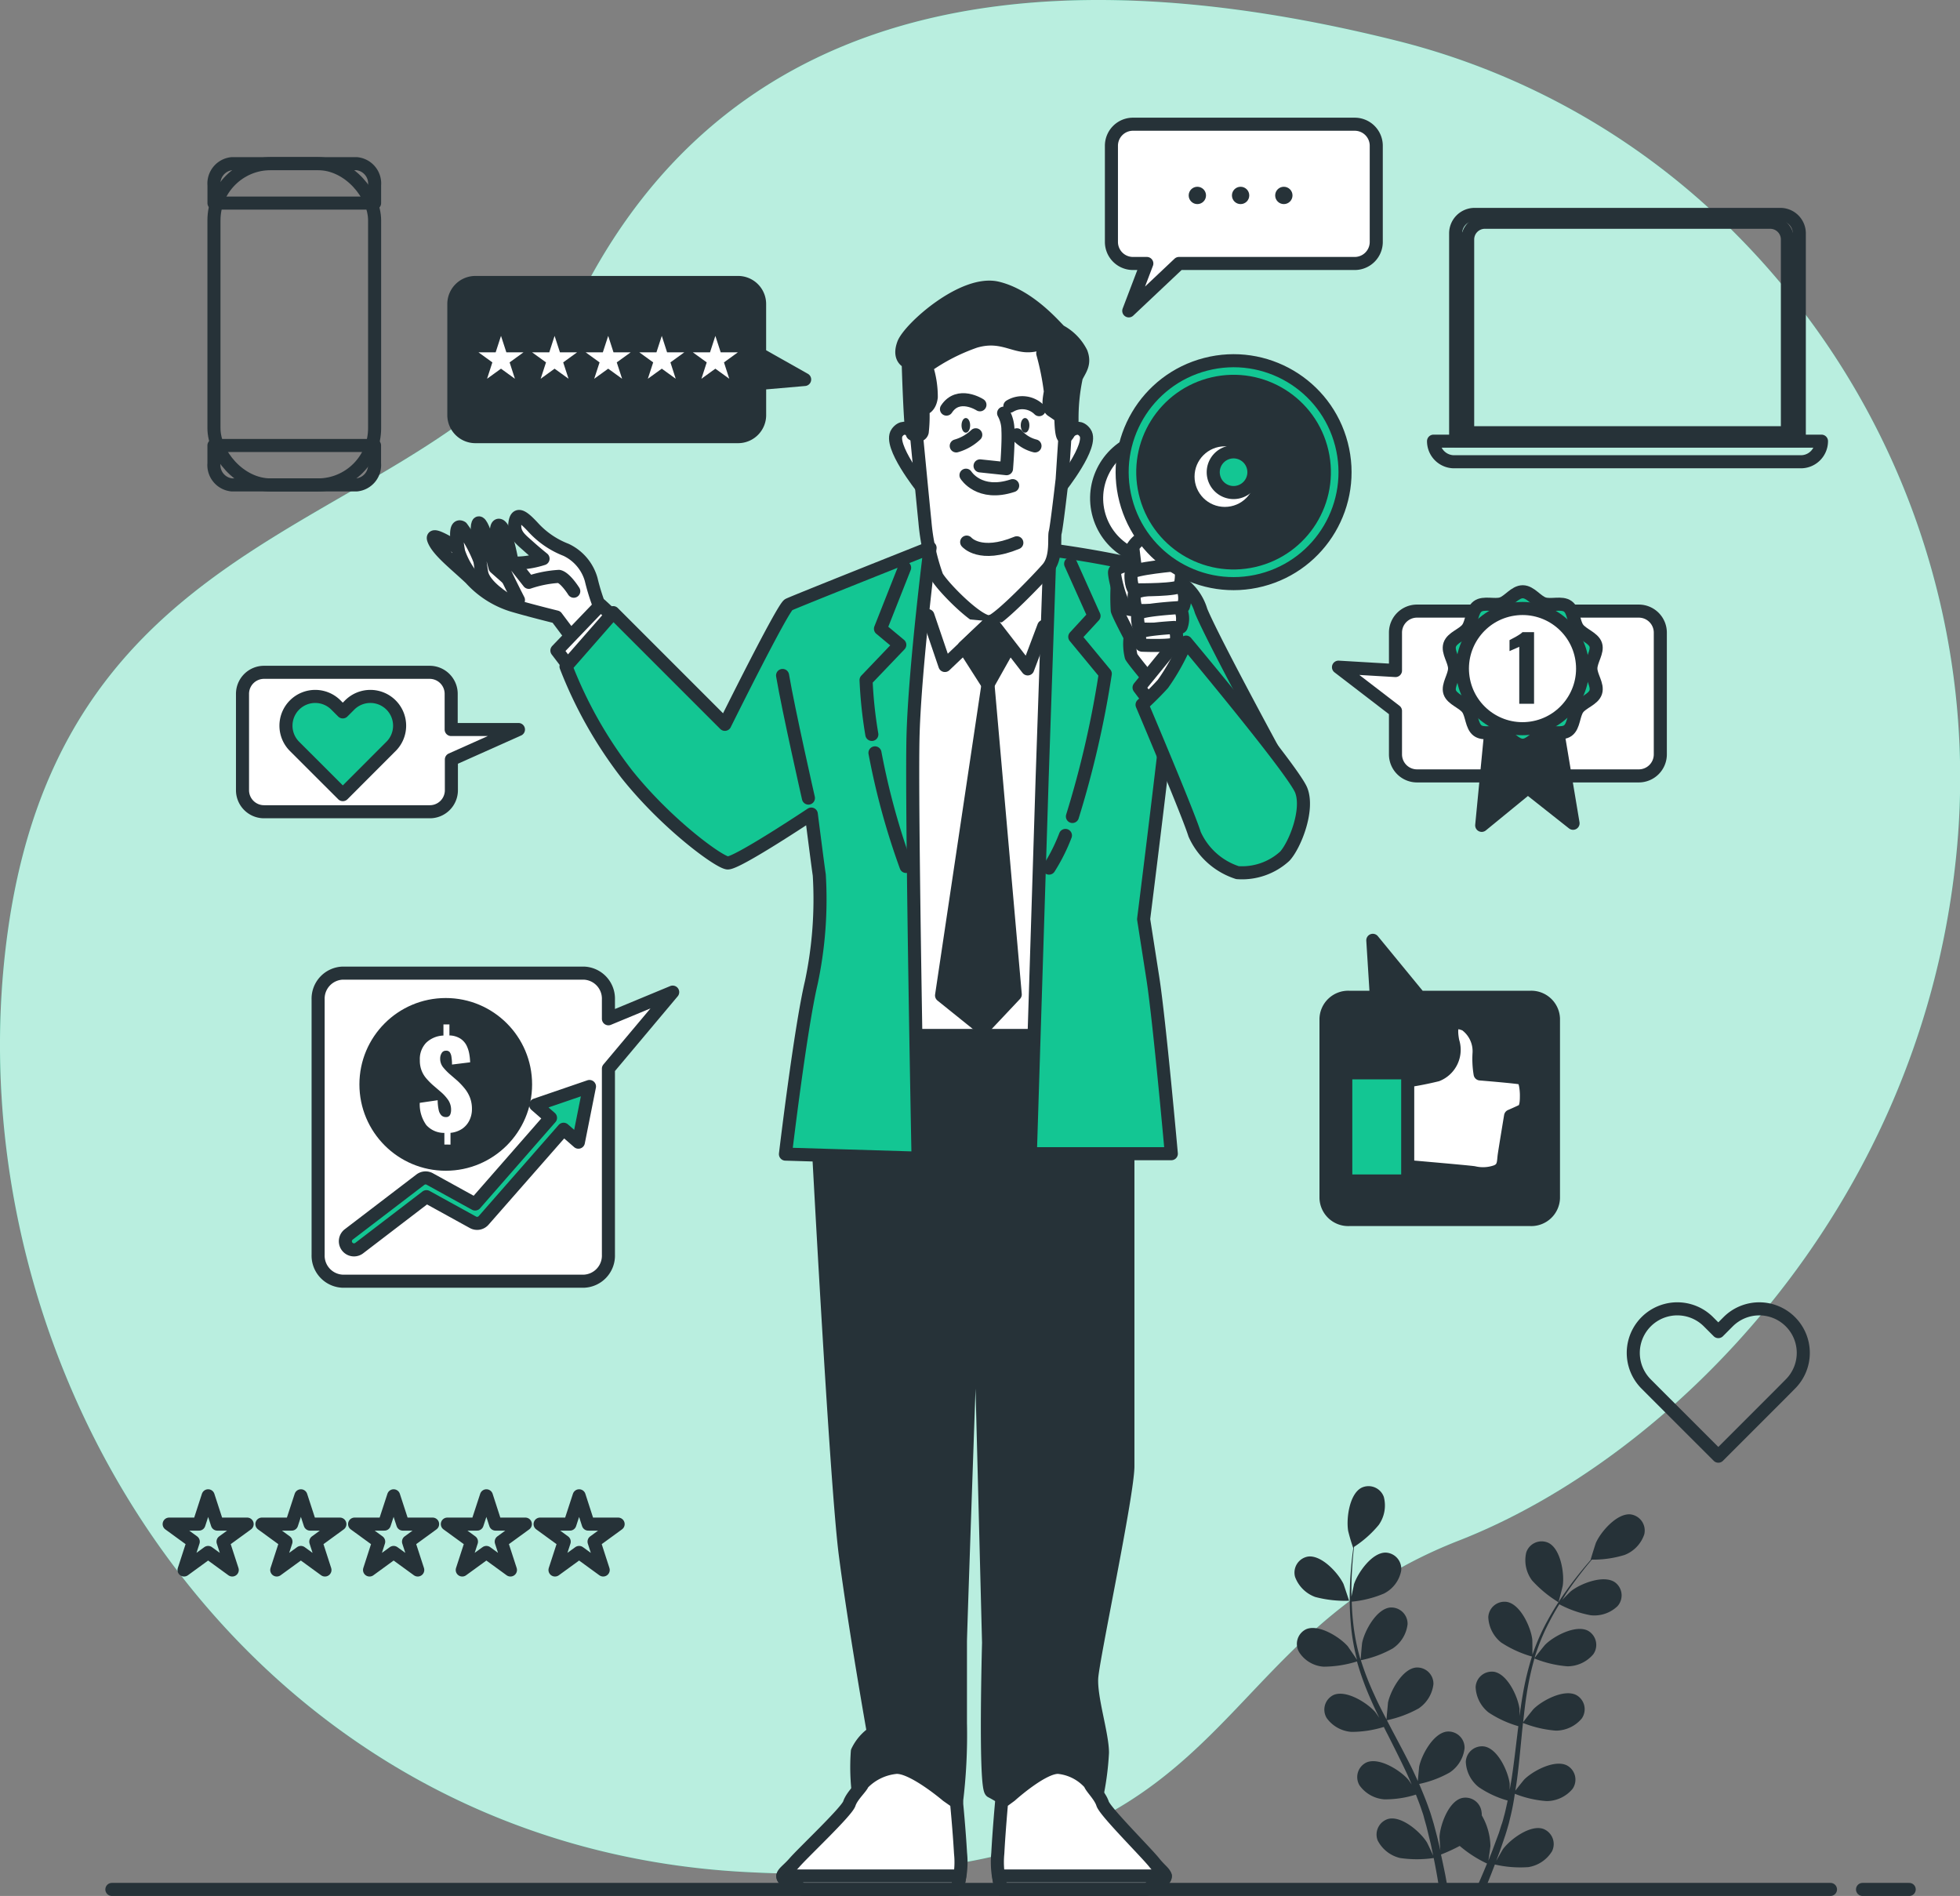<svg xmlns="http://www.w3.org/2000/svg" width="150" height="145.077" viewBox="0 0 150 145.077">
  <rect x="0" y="0" width="150" height="145.077" fill="#808080" stroke="none"/>
  <g id="Ambassador-bro_1_" data-name="Ambassador-bro (1)" transform="translate(-22.625 -20.494)">
    <g id="freepik--background-simple--inject-5" transform="translate(22.625 20.494)">
      <path id="Path_2295" data-name="Path 2295" d="M172.241,86.834a58.96,58.96,0,0,0-16.583-48.242,55.379,55.379,0,0,0-25.924-14.928c-31.57-7.947-52.029-.669-62.257,18.676S27.9,58.349,23.23,91.7s18.01,70.033,56.476,72.04,33.515-17.14,54.558-25.36C150.355,132.1,169.229,113.325,172.241,86.834Z" transform="translate(-22.625 -20.494)" fill="#13c693"/>
      <path id="Path_2296" data-name="Path 2296" d="M172.241,86.834a58.96,58.96,0,0,0-16.583-48.242,55.379,55.379,0,0,0-25.924-14.928c-31.57-7.947-52.029-.669-62.257,18.676S27.9,58.349,23.23,91.7s18.01,70.033,56.476,72.04,33.515-17.14,54.558-25.36C150.355,132.1,169.229,113.325,172.241,86.834Z" transform="translate(-22.625 -20.494)" fill="#fff" opacity="0.7"/>
    </g>
    <g id="freepik--Plant--inject-5" transform="translate(121.693 134.206)">
      <path id="Path_2297" data-name="Path 2297" d="M324.771,384.922a8.856,8.856,0,0,0,2.594.287s-.4-1.206-.429-1.279c-.405-.844-1.681-2.238-2.719-2.1a1.243,1.243,0,0,0-.989,1.556A2.585,2.585,0,0,0,324.771,384.922Z" transform="translate(-323.184 -376.435)" fill="#263238"/>
      <path id="Path_2298" data-name="Path 2298" d="M325.772,379.3a8.655,8.655,0,0,0,2.555-.4,21.629,21.629,0,0,0,.989,2.756c.224.524.468,1.042.722,1.559-.152-.218-.287-.412-.31-.438-.613-.709-2.212-1.714-3.177-1.318a1.243,1.243,0,0,0-.547,1.763,2.55,2.55,0,0,0,1.9,1.068,8.341,8.341,0,0,0,2.479-.379c.1.2.194.4.3.593.475.946.953,1.889,1.394,2.828.155.33.3.659.438.989-.132-.2-.247-.359-.267-.382-.613-.709-2.212-1.717-3.177-1.318a1.239,1.239,0,0,0-.55,1.76,2.56,2.56,0,0,0,1.9,1.071,7.783,7.783,0,0,0,2.416-.363c.135.346.27.689.389,1.028.073.234.162.452.221.689s.132.468.194.7c.109.448.221.91.33,1.348.066.307.125.6.185.893-.152-.33-.458-.989-.491-1.025-.5-.791-1.928-2.03-2.943-1.773a1.246,1.246,0,0,0-.811,1.648,2.6,2.6,0,0,0,1.717,1.345,8.863,8.863,0,0,0,2.571,0c.1.485.188.959.267,1.411.056.33.112.659.161.959h.659c-.063-.33-.132-.7-.2-1.075-.1-.494-.211-1.022-.33-1.562a13.213,13.213,0,0,0,1.434-.659,9.225,9.225,0,0,0,2.09,1.348c-.188.458-.376.9-.557,1.318-.1.221-.191.432-.283.639h.692c.053-.132.109-.26.165-.4.191-.465.386-.966.583-1.483a8.643,8.643,0,0,0,2.561.2,2.6,2.6,0,0,0,1.813-1.213,1.243,1.243,0,0,0-.682-1.717c-.989-.33-2.512.8-3.069,1.549-.033.046-.33.567-.517.9.079-.214.158-.419.237-.636.158-.432.3-.87.461-1.338q.105-.33.208-.692c.073-.231.122-.484.185-.728a17.559,17.559,0,0,0,.33-1.737,8.12,8.12,0,0,0,2.433.56,2.6,2.6,0,0,0,1.978-.926,1.236,1.236,0,0,0-.415-1.8c-.933-.481-2.6.405-3.266,1.065-.04.04-.465.567-.689.864.056-.356.112-.709.155-1.068.132-1.042.227-2.1.33-3.148.03-.33.066-.659.1-.966a8.657,8.657,0,0,0,2.515.587,2.592,2.592,0,0,0,1.978-.923,1.239,1.239,0,0,0-.415-1.8c-.933-.481-2.6.405-3.266,1.065-.049.049-.659.811-.8,1.012.076-.709.155-1.414.264-2.106a22.264,22.264,0,0,1,.6-2.769,8.475,8.475,0,0,0,2.528.6,2.6,2.6,0,0,0,1.978-.926,1.243,1.243,0,0,0-.415-1.8c-.933-.478-2.6.405-3.266,1.068-.053.049-.705.867-.814,1.025.016-.053.026-.109.043-.161a15.942,15.942,0,0,1,1.1-2.637c.237-.465.491-.9.748-1.318a8.357,8.357,0,0,0,2.393.841,2.558,2.558,0,0,0,2.067-.7,1.239,1.239,0,0,0-.218-1.833c-.873-.58-2.637.115-3.362.7-.04.033-.409.4-.659.659.119-.188.237-.382.353-.557.438-.659.883-1.239,1.279-1.747.227-.287.438-.541.639-.778a8.133,8.133,0,0,0,2.5-.356,2.567,2.567,0,0,0,1.51-1.576,1.246,1.246,0,0,0-1.038-1.529c-1.042-.112-2.281,1.318-2.66,2.172-.033.076-.415,1.289-.4,1.289h.02c-.194.224-.405.465-.626.735-.409.5-.864,1.071-1.318,1.724a22.021,22.021,0,0,0-1.368,2.179,16.321,16.321,0,0,0-1.167,2.637v.036c0-.31,0-1.167-.016-1.233-.122-.93-.9-2.653-1.932-2.841a1.239,1.239,0,0,0-1.431,1.167,2.621,2.621,0,0,0,.989,1.941,8.637,8.637,0,0,0,2.353,1.071,21.757,21.757,0,0,0-.692,2.848c-.1.564-.181,1.131-.26,1.7v-.537c-.119-.926-.9-2.637-1.928-2.841a1.239,1.239,0,0,0-1.431,1.167,2.61,2.61,0,0,0,.989,1.941,8.188,8.188,0,0,0,2.281,1.051c-.03.221-.056.438-.082.659-.129,1.055-.247,2.1-.4,3.131-.053.363-.119.715-.181,1.071v-.465c-.119-.93-.9-2.653-1.928-2.841a1.239,1.239,0,0,0-1.431,1.167,2.61,2.61,0,0,0,.989,1.941,7.549,7.549,0,0,0,2.215,1.028c-.079.363-.155.725-.244,1.071-.069.234-.115.465-.2.7s-.148.461-.221.689c-.158.432-.33.88-.481,1.3-.112.293-.224.567-.33.847.056-.359.152-1.068.155-1.127a4.852,4.852,0,0,0-.659-2.344,1.532,1.532,0,0,0-.02-.274,1.236,1.236,0,0,0-1.516-1.051c-1.012.27-1.648,2.047-1.7,2.966,0,.053.033.659.063,1.035-.049-.221-.1-.435-.152-.659-.105-.448-.227-.893-.353-1.371-.069-.231-.138-.461-.211-.7s-.161-.468-.244-.705c-.2-.55-.428-1.094-.659-1.648a8.176,8.176,0,0,0,2.337-.877,2.584,2.584,0,0,0,1.137-1.862,1.239,1.239,0,0,0-1.342-1.269c-1.042.112-1.945,1.773-2.136,2.69,0,.056-.073.732-.1,1.1-.148-.33-.3-.659-.458-.989-.465-.939-.966-1.875-1.46-2.808-.152-.287-.3-.574-.448-.86a8.735,8.735,0,0,0,2.423-.9,2.6,2.6,0,0,0,1.137-1.862,1.239,1.239,0,0,0-1.342-1.269c-1.042.112-1.945,1.773-2.136,2.69,0,.069-.1,1.038-.112,1.285-.33-.633-.659-1.266-.939-1.9a21.94,21.94,0,0,1-1.025-2.637,8.286,8.286,0,0,0,2.439-.9,2.588,2.588,0,0,0,1.137-1.859,1.246,1.246,0,0,0-1.342-1.272c-1.042.115-1.945,1.773-2.133,2.69-.016.073-.109,1.117-.112,1.318a.607.607,0,0,0-.056-.158,15.872,15.872,0,0,1-.531-2.789c-.059-.521-.086-1.022-.1-1.51a8.315,8.315,0,0,0,2.462-.62,2.479,2.479,0,0,0,1.318-1.724,1.243,1.243,0,0,0-1.193-1.411c-1.048,0-2.129,1.549-2.419,2.439,0,.049-.119.56-.191.933v-.659c0-.794.053-1.52.1-2.162.03-.366.066-.7.1-.989a8.247,8.247,0,0,0,1.889-1.678,2.575,2.575,0,0,0,.389-2.146,1.243,1.243,0,0,0-1.707-.7c-.93.481-1.177,2.357-1.022,3.3a13.208,13.208,0,0,0,.382,1.292h.016c-.04.293-.082.613-.119.959-.063.659-.129,1.371-.148,2.166a22.185,22.185,0,0,0,.063,2.571,15.91,15.91,0,0,0,.475,2.835v.033c-.165-.257-.659-.966-.692-1.019-.613-.705-2.212-1.714-3.177-1.318a1.243,1.243,0,0,0-.55,1.763A2.416,2.416,0,0,0,325.772,379.3Z" transform="translate(-323.545 -365.48)" fill="#263238"/>
      <path id="Path_2299" data-name="Path 2299" d="M379.274,382.97s.33-1.223.33-1.3c.129-.926-.168-2.8-1.111-3.25a1.239,1.239,0,0,0-1.688.748,2.585,2.585,0,0,0,.448,2.136A9.185,9.185,0,0,0,379.274,382.97Z" transform="translate(-359.07 -374.08)" fill="#263238"/>
    </g>
    <g id="freepik--Heart--inject-5" transform="translate(147.621 120.644)">
      <path id="Path_2300" data-name="Path 2300" d="M413.868,330.089l-.748.755-4.766,4.766-4.77-4.766-.752-.755a3.37,3.37,0,0,1,4.766-4.766l.755.755.752-.755a3.369,3.369,0,0,1,4.763,4.766Z" transform="translate(-401.845 -324.335)" fill="none" stroke="#263238" stroke-linecap="round" stroke-linejoin="round" stroke-width="1"/>
    </g>
    <g id="freepik--Stars--inject-5" transform="translate(35.571 134.951)">
      <path id="Path_2301" data-name="Path 2301" d="M64.883,367.74l.705,2.166h2.281l-1.846,1.342.705,2.169-1.846-1.342-1.843,1.342.705-2.169L61.9,369.906h2.281Z" transform="translate(-61.9 -367.74)" fill="none" stroke="#263238" stroke-linecap="round" stroke-linejoin="round" stroke-width="1"/>
      <path id="Path_2302" data-name="Path 2302" d="M86.423,367.74l.705,2.166h2.278l-1.843,1.342.7,2.169-1.843-1.342-1.846,1.342.705-2.169-1.843-1.342h2.278Z" transform="translate(-76.34 -367.74)" fill="none" stroke="#263238" stroke-linecap="round" stroke-linejoin="round" stroke-width="1"/>
      <path id="Path_2303" data-name="Path 2303" d="M107.953,367.74l.705,2.166h2.278l-1.843,1.342.705,2.169-1.846-1.342-1.843,1.342.7-2.169-1.843-1.342h2.278Z" transform="translate(-90.774 -367.74)" fill="none" stroke="#263238" stroke-linecap="round" stroke-linejoin="round" stroke-width="1"/>
      <path id="Path_2304" data-name="Path 2304" d="M129.486,367.74l.7,2.166h2.281l-1.846,1.342.705,2.169-1.843-1.342-1.846,1.342.705-2.169-1.846-1.342h2.281Z" transform="translate(-105.207 -367.74)" fill="none" stroke="#263238" stroke-linecap="round" stroke-linejoin="round" stroke-width="1"/>
      <path id="Path_2305" data-name="Path 2305" d="M151.016,367.74l.7,2.166H154l-1.843,1.342.7,2.169-1.843-1.342-1.846,1.342.705-2.169-1.846-1.342h2.281Z" transform="translate(-119.64 -367.74)" fill="none" stroke="#263238" stroke-linecap="round" stroke-linejoin="round" stroke-width="1"/>
    </g>
    <g id="freepik--device-2--inject-5" transform="translate(132.335 36.901)">
      <path id="Path_2306" data-name="Path 2306" d="M362.064,70.27h23.4a1.45,1.45,0,0,1,1.45,1.45V87.575h-26.3V71.72A1.45,1.45,0,0,1,362.064,70.27Z" transform="translate(-358.922 -70.27)" fill="none" stroke="#263238" stroke-linecap="round" stroke-linejoin="round" stroke-width="1"/>
      <path id="Path_2307" data-name="Path 2307" d="M364.708,72.09h21.834a1.318,1.318,0,0,1,1.318,1.318V88.195H363.39V73.408A1.318,1.318,0,0,1,364.708,72.09Z" transform="translate(-360.779 -71.49)" fill="none" stroke="#263238" stroke-linecap="round" stroke-linejoin="round" stroke-width="1"/>
      <path id="Path_2308" data-name="Path 2308" d="M355.47,122.91h29.688a1.576,1.576,0,0,1-1.572,1.576h-26.54A1.576,1.576,0,0,1,355.47,122.91Z" transform="translate(-355.47 -105.559)" fill="none" stroke="#263238" stroke-linecap="round" stroke-linejoin="round" stroke-width="1"/>
    </g>
    <g id="freepik--device-1--inject-5" transform="translate(38.999 33.015)">
      <rect id="Rectangle_284" data-name="Rectangle 284" width="12.295" height="24.586" rx="4.34" transform="translate(0 0)" fill="none" stroke="#263238" stroke-linecap="round" stroke-linejoin="round" stroke-width="1"/>
      <path id="Path_2309" data-name="Path 2309" d="M72.3,123.91v1.368a1.524,1.524,0,0,0,1.365,1.648h9.559a1.526,1.526,0,0,0,1.365-1.648V123.91Z" transform="translate(-72.3 -102.343)" fill="none" stroke="#263238" stroke-linecap="round" stroke-linejoin="round" stroke-width="1"/>
      <path id="Path_2310" data-name="Path 2310" d="M84.6,61.506V60.138a1.524,1.524,0,0,0-1.365-1.648H73.675a1.526,1.526,0,0,0-1.365,1.648v1.368Z" transform="translate(-72.307 -58.487)" fill="none" stroke="#263238" stroke-linecap="round" stroke-linejoin="round" stroke-width="1"/>
    </g>
    <g id="freepik--speech-bubble-6--inject-5" transform="translate(124.105 92.444)">
      <path id="Path_2311" data-name="Path 2311" d="M330.5,258.488v-13.7a1.7,1.7,0,0,1,1.75-1.648h2.106l-.274-4.357,3.576,4.357h8.5a1.7,1.7,0,0,1,1.75,1.648V258.5a1.7,1.7,0,0,1-1.75,1.648H332.25a1.7,1.7,0,0,1-1.75-1.661Z" transform="translate(-330.5 -238.78)" fill="#263238" stroke="#263238" stroke-linecap="round" stroke-linejoin="round" stroke-width="1"/>
      <path id="Path_2312" data-name="Path 2312" d="M346.3,262.458a25.4,25.4,0,0,0,3.135-.564,2.072,2.072,0,0,0,1.2-2.571c-.323-1.688.33-1.526.966-1.285a2.512,2.512,0,0,1,1.045,2.169,6.95,6.95,0,0,0,.079,1.609s2.967.241,3.214.33.33.883.33,1.285,0,1.045-.33,1.206-.883.4-.883.4-.4,2.409-.481,2.967,0,1.045-.643,1.285a3.039,3.039,0,0,1-1.688.082c-.564-.082-6.187-.564-6.187-.564Z" transform="translate(-340.931 -251.59)" fill="#fff" stroke="#263238" stroke-linecap="round" stroke-linejoin="round" stroke-width="1"/>
      <rect id="Rectangle_285" data-name="Rectangle 285" width="4.74" height="8.277" transform="translate(1.513 10.142)" fill="#13c693" stroke="#263238" stroke-linecap="round" stroke-linejoin="round" stroke-width="1"/>
    </g>
    <g id="freepik--speech-bubble-5--inject-5" transform="translate(125.061 65.775)">
      <path id="Path_2313" data-name="Path 2313" d="M356.381,162.36H339.409a1.648,1.648,0,0,0-1.648,1.648v2.9l-4.361-.257L337.761,170v3.322a1.648,1.648,0,0,0,1.648,1.648h16.972a1.648,1.648,0,0,0,1.648-1.648v-9.325A1.648,1.648,0,0,0,356.381,162.36Z" transform="translate(-333.4 -160.88)" fill="#fff" stroke="#263238" stroke-linecap="round" stroke-linejoin="round" stroke-width="1"/>
      <path id="Path_2314" data-name="Path 2314" d="M367.372,188.622l-.722,7.469,3.533-2.891,3.458,2.732-1.289-7.713Z" transform="translate(-355.69 -178.216)" fill="#263238" stroke="#263238" stroke-linecap="round" stroke-linejoin="round" stroke-width="1"/>
      <path id="Path_2315" data-name="Path 2315" d="M369.957,163.74c0-.6.547-1.276.372-1.813s-1.028-.784-1.368-1.249-.3-1.345-.765-1.688-1.282-.026-1.843-.208-1.012-.913-1.612-.913-1.071.738-1.612.913-1.375-.132-1.839.208-.425,1.216-.768,1.688-1.187.689-1.368,1.249.372,1.216.372,1.813-.547,1.276-.372,1.816,1.032.784,1.368,1.249.3,1.345.768,1.688,1.282.026,1.839.208,1.015.913,1.612.913,1.071-.738,1.612-.913,1.375.132,1.843-.208.422-1.216.765-1.688,1.187-.689,1.368-1.249S369.957,164.34,369.957,163.74Z" transform="translate(-350.642 -157.87)" fill="#13c693" stroke="#263238" stroke-linecap="round" stroke-linejoin="round" stroke-width="1"/>
      <circle id="Ellipse_26" data-name="Ellipse 26" cx="4.598" cy="4.598" r="4.598" transform="matrix(0.989, -0.149, 0.149, 0.989, 8.85, 2.017)" fill="#fff" stroke="#263238" stroke-linecap="round" stroke-linejoin="round" stroke-width="1"/>
      <path id="Path_2316" data-name="Path 2316" d="M373.848,172.728v-4.361l-.168.079-.2.086-.2.086-.178.079v-.837l.208-.112c.092-.046.188-.1.293-.158s.2-.119.29-.178a1.359,1.359,0,0,0,.2-.162h.887v5.478Z" transform="translate(-360.014 -164.158)" fill="#263238"/>
    </g>
    <g id="freepik--speech-bubble-4--inject-5" transform="translate(107.683 29.999)">
      <path id="Path_2317" data-name="Path 2317" d="M299.3,49.33H282.328a1.648,1.648,0,0,0-1.648,1.648v7.36a1.648,1.648,0,0,0,1.648,1.648h1.061l-1.381,3.626,3.843-3.626H299.3a1.648,1.648,0,0,0,1.648-1.648V50.965A1.648,1.648,0,0,0,299.3,49.33Z" transform="translate(-280.68 -49.33)" fill="#fff" stroke="#263238" stroke-linecap="round" stroke-linejoin="round" stroke-width="1"/>
      <circle id="Ellipse_27" data-name="Ellipse 27" cx="0.663" cy="0.663" r="0.663" transform="translate(5.913 4.786)" fill="#263238"/>
      <circle id="Ellipse_28" data-name="Ellipse 28" cx="0.663" cy="0.663" r="0.663" transform="translate(9.223 4.786)" fill="#263238"/>
      <circle id="Ellipse_29" data-name="Ellipse 29" cx="0.663" cy="0.663" r="0.663" transform="translate(12.532 4.786)" fill="#263238"/>
    </g>
    <g id="freepik--speech-bubble-3--inject-5" transform="translate(57.358 42.109)">
      <path id="Path_2318" data-name="Path 2318" d="M154.847,93.493,151.4,91.548v-3.83a1.648,1.648,0,0,0-1.648-1.648H129.648A1.648,1.648,0,0,0,128,87.718v8.5a1.648,1.648,0,0,0,1.648,1.648h20.106a1.648,1.648,0,0,0,1.648-1.648V93.793Z" transform="translate(-128 -86.07)" fill="#263238" stroke="#263238" stroke-linecap="round" stroke-linejoin="round" stroke-width="1"/>
      <path id="Path_2319" data-name="Path 2319" d="M135.444,98.47l.409,1.256h1.315l-1.065.771.405,1.253-1.065-.771-1.065.771.405-1.253-1.065-.771h1.318Z" transform="translate(-131.835 -94.383)" fill="#fff"/>
      <path id="Path_2320" data-name="Path 2320" d="M147.884,98.47l.409,1.256h1.315l-1.065.771.409,1.253-1.068-.771-1.065.771.409-1.253-1.068-.771h1.318Z" transform="translate(-140.174 -94.383)" fill="#fff"/>
      <path id="Path_2321" data-name="Path 2321" d="M160.327,98.47l.405,1.256h1.318l-1.068.771.409,1.253-1.065-.771-1.068.771.409-1.253-1.068-.771h1.318Z" transform="translate(-148.514 -94.383)" fill="#fff"/>
      <path id="Path_2322" data-name="Path 2322" d="M172.774,98.47l.405,1.256H174.5l-1.065.771.405,1.253-1.065-.771-1.068.771.409-1.253-1.065-.771h1.315Z" transform="translate(-156.86 -94.383)" fill="#fff"/>
      <path id="Path_2323" data-name="Path 2323" d="M185.214,98.47l.409,1.256h1.315l-1.065.771.405,1.253-1.065-.771-1.065.771.405-1.253-1.065-.771h1.318Z" transform="translate(-165.2 -94.383)" fill="#fff"/>
    </g>
    <g id="freepik--speech-bubble-2--inject-5" transform="translate(41.184 71.939)">
      <path id="Path_2324" data-name="Path 2324" d="M100.048,180.947H94.9v-2.729a1.648,1.648,0,0,0-1.648-1.648H80.578a1.648,1.648,0,0,0-1.648,1.648v7.373a1.648,1.648,0,0,0,1.648,1.648h12.69a1.648,1.648,0,0,0,1.648-1.648v-2.35Z" transform="translate(-78.93 -176.57)" fill="#fff" stroke="#263238" stroke-linecap="round" stroke-linejoin="round" stroke-width="1"/>
      <path id="Path_2325" data-name="Path 2325" d="M97.085,186.069l-.5.5-3.164,3.168-3.171-3.168-.5-.5a2.239,2.239,0,1,1,3.168-3.164l.5.5.5-.5a2.239,2.239,0,1,1,3.168,3.164Z" transform="translate(-85.743 -180.377)" fill="#13c693" stroke="#263238" stroke-linecap="round" stroke-linejoin="round" stroke-width="1"/>
    </g>
    <g id="freepik--speech-bubble-1--inject-5" transform="translate(46.971 94.956)">
      <path id="Path_2326" data-name="Path 2326" d="M98.376,246.4h18.439a1.955,1.955,0,0,1,1.889,2.021v1.473l4.918-2.04-4.918,5.857v14.243a1.958,1.958,0,0,1-1.889,2.021H98.376a1.958,1.958,0,0,1-1.889-2.021V248.421a1.955,1.955,0,0,1,1.889-2.021Z" transform="translate(-96.487 -246.4)" fill="#fff" stroke="#263238" stroke-linecap="round" stroke-linejoin="round" stroke-width="1"/>
      <circle id="Ellipse_30" data-name="Ellipse 30" cx="6.108" cy="6.108" r="6.108" transform="translate(3.66 2.406)" fill="#263238" stroke="#263238" stroke-linecap="round" stroke-linejoin="round" stroke-width="1"/>
      <path id="Path_2327" data-name="Path 2327" d="M121.966,267.5v-.89a1.816,1.816,0,0,1-1.384-.6,2.723,2.723,0,0,1-.5-1.7l1.371-.2a3.625,3.625,0,0,0,.079.751.817.817,0,0,0,.211.412.474.474,0,0,0,.33.125.33.33,0,0,0,.33-.168.847.847,0,0,0,.076-.359,1.318,1.318,0,0,0-.208-.758,3.224,3.224,0,0,0-.57-.633l-.636-.547a5.316,5.316,0,0,1-.488-.5,2.034,2.034,0,0,1-.353-.59,2.106,2.106,0,0,1-.135-.8,1.793,1.793,0,0,1,.488-1.335,2.014,2.014,0,0,1,1.318-.547v-.85h.458v.841a1.648,1.648,0,0,1,.834.241,1.384,1.384,0,0,1,.471.518,2.393,2.393,0,0,1,.214.659,4.213,4.213,0,0,1,.066.639l-1.388.171a3.441,3.441,0,0,0-.04-.564.837.837,0,0,0-.125-.372.33.33,0,0,0-.3-.122.356.356,0,0,0-.33.188.745.745,0,0,0-.109.376,1.042,1.042,0,0,0,.221.7,4.541,4.541,0,0,0,.478.5l.61.527a5.561,5.561,0,0,1,.56.593,2.594,2.594,0,0,1,.409.7,2.393,2.393,0,0,1,.152.887,1.918,1.918,0,0,1-.2.87,1.648,1.648,0,0,1-.564.643,1.942,1.942,0,0,1-.877.3v.9Z" transform="translate(-112.304 -254.384)" fill="#fff"/>
      <path id="Path_2328" data-name="Path 2328" d="M121.549,272.72l-4.117,1.411,1.134.989-5.768,6.592-3.474-1.915a.659.659,0,0,0-.719.056l-5.452,4.166a.66.66,0,1,0,.8,1.048l5.119-3.916,3.56,1.961a.659.659,0,0,0,.814-.142l6.121-6.978,1.134.989Z" transform="translate(-100.782 -264.045)" fill="#13c693" stroke="#263238" stroke-linecap="round" stroke-linejoin="round" stroke-width="1"/>
    </g>
    <g id="freepik--Character--inject-5" transform="translate(55.786 42.475)">
      <path id="Path_2329" data-name="Path 2329" d="M212.36,266.533s1.434,27.358,2.152,32.9,2.152,13.633,2.152,13.633a3.614,3.614,0,0,0-1.229,1.437,16.51,16.51,0,0,0,.1,3.382l7.482.511a41.961,41.961,0,0,0,.307-6.048v-6.263c0-.817,1.233-35.875,1.233-35.875l.92,35.981s-.307,11.171.208,11.375a8.994,8.994,0,0,1,1.434.923l6.559-.2a21.486,21.486,0,0,0,.514-3.688c0-1.437-.923-4.2-.821-5.742s2.769-14.042,2.769-16.194V259.15H212.571Z" transform="translate(-182.982 -202.467)" fill="#263238" stroke="#263238" stroke-linecap="round" stroke-linejoin="round" stroke-width="1"/>
      <path id="Path_2330" data-name="Path 2330" d="M216.947,432.947s-2.765-2.357-3.995-2.152a4.078,4.078,0,0,0-2.462,1.229c-.1.307-.821.923-1.025,1.536s-3.484,3.692-4.2,4.512-1.229.923-.613,1.434a2.966,2.966,0,0,0,1.318.616h11.7a6.47,6.47,0,0,0,.307-2.769c-.105-1.846-.307-3.9-.307-3.9Z" transform="translate(-177.628 -317.527)" fill="#fff" stroke="#263238" stroke-linecap="round" stroke-linejoin="round" stroke-width="1"/>
      <path id="Path_2331" data-name="Path 2331" d="M204.38,456c0,.119.073.241.274.409a2.966,2.966,0,0,0,1.318.616h11.7a4.236,4.236,0,0,0,.247-1.025Z" transform="translate(-177.632 -334.433)" fill="#fff" stroke="#263238" stroke-linecap="round" stroke-linejoin="round" stroke-width="1"/>
      <path id="Path_2332" data-name="Path 2332" d="M255.248,432.947s2.607-2.357,3.767-2.152a3.7,3.7,0,0,1,2.307,1.229c.086.307.771.923.966,1.536s3.3,3.692,3.955,4.512,1.16.923.58,1.434a2.712,2.712,0,0,1-1.256.616H254.559a6.9,6.9,0,0,1-.29-2.769c.1-1.846.29-3.9.29-3.9Z" transform="translate(-211.067 -317.527)" fill="#fff" stroke="#263238" stroke-linecap="round" stroke-linejoin="round" stroke-width="1"/>
      <path id="Path_2333" data-name="Path 2333" d="M267.266,456c0,.119-.069.241-.257.409a2.713,2.713,0,0,1-1.256.616H254.744A4.548,4.548,0,0,1,254.51,456Z" transform="translate(-211.239 -334.433)" fill="#fff" stroke="#263238" stroke-linecap="round" stroke-linejoin="round" stroke-width="1"/>
      <path id="Path_2334" data-name="Path 2334" d="M232.537,147.67l-2.967,2.518.534,34.794h12.819s.61-35.559.382-36.093-1.6-1.068-1.6-1.068Z" transform="translate(-194.52 -127.732)" fill="#fff" stroke="#263238" stroke-linecap="round" stroke-linejoin="round" stroke-width="1"/>
      <path id="Path_2335" data-name="Path 2335" d="M275.911,163.137l5.1,1.411s-5.165-9.473-6.1-11.744a4.041,4.041,0,0,0-2.027-2.449c-1.955-1.262-9.539-2.225-9.539-2.225l-.593,17.374-.906,28.835h10.788s-.91-10.182-1.411-13.409l-.709-4.539s.873-6.922,1.648-13.55Z" transform="translate(-216.153 -128.041)" fill="#13c693" stroke="#263238" stroke-linecap="round" stroke-linejoin="round" stroke-width="1"/>
      <path id="Path_2336" data-name="Path 2336" d="M267.453,214.44a13.984,13.984,0,0,1-1.253,2.5" transform="translate(-219.076 -172.494)" fill="none" stroke="#263238" stroke-linecap="round" stroke-linejoin="round" stroke-width="1"/>
      <path id="Path_2337" data-name="Path 2337" d="M271.21,151.37,273,155.362l-1.473,1.6,2.334,2.825a75.256,75.256,0,0,1-2.515,10.92" transform="translate(-222.434 -130.213)" fill="none" stroke="#263238" stroke-linecap="round" stroke-linejoin="round" stroke-width="1"/>
      <path id="Path_2338" data-name="Path 2338" d="M232.322,120.618s-.959-1.318-1.648-.372,1.918,4.212,1.918,4.212Z" transform="translate(-195.182 -109.118)" fill="#fff" stroke="#263238" stroke-linecap="round" stroke-linejoin="round" stroke-width="1"/>
      <path id="Path_2339" data-name="Path 2339" d="M269.01,120.618s.959-1.318,1.648-.372-1.918,4.212-1.918,4.212Z" transform="translate(-220.779 -109.118)" fill="#fff" stroke="#263238" stroke-linecap="round" stroke-linejoin="round" stroke-width="1"/>
      <path id="Path_2340" data-name="Path 2340" d="M235.258,103.2s.587,6.131.7,7.2a16.355,16.355,0,0,0,.906,4.156c.428.8,3.359,3.787,4.156,3.468s3.573-3.2,4.321-4.054.478-2.4.587-2.772.531-4.051.531-4.051l.254-3.883a12.832,12.832,0,0,0-.053-2.772c-.161-2.4-.158-3.468-.425-4.054s-.959-.906-2.189-1.226a10.526,10.526,0,0,0-5.969.643,5.11,5.11,0,0,0-2.772,2.663C235.249,98.993,235.258,103.2,235.258,103.2Z" transform="translate(-198.333 -92.445)" fill="#fff" stroke="#263238" stroke-linecap="round" stroke-linejoin="round" stroke-width="1"/>
      <path id="Path_2341" data-name="Path 2341" d="M244.941,113.676s-1.648-1.068-2.561.33" transform="translate(-203.107 -104.682)" fill="none" stroke="#263238" stroke-linecap="round" stroke-linejoin="round" stroke-width="1"/>
      <path id="Path_2342" data-name="Path 2342" d="M257.1,114.248a1.829,1.829,0,0,1,2.241.267" transform="translate(-212.975 -105.149)" fill="none" stroke="#263238" stroke-linecap="round" stroke-linejoin="round" stroke-width="1"/>
      <path id="Path_2343" data-name="Path 2343" d="M251.983,116.41a2.713,2.713,0,0,1,.33,1.318c.053.959-.109,2.93-.109,2.93l-2.024-.214" transform="translate(-208.336 -106.776)" fill="none" stroke="#263238" stroke-linecap="round" stroke-linejoin="round" stroke-width="1"/>
      <path id="Path_2344" data-name="Path 2344" d="M246.91,130.81s1.012,1.648,3.573.8" transform="translate(-206.144 -116.43)" fill="none" stroke="#263238" stroke-linecap="round" stroke-linejoin="round" stroke-width="1"/>
      <path id="Path_2345" data-name="Path 2345" d="M246.539,118.1c0,.31-.142.56-.33.56s-.33-.251-.33-.56.145-.56.33-.56S246.539,117.791,246.539,118.1Z" transform="translate(-205.454 -107.534)" fill="#263238"/>
      <path id="Path_2346" data-name="Path 2346" d="M260.289,118.1c0,.31-.142.56-.33.56s-.33-.251-.33-.56.142-.56.33-.56S260.289,117.791,260.289,118.1Z" transform="translate(-214.671 -107.534)" fill="#263238"/>
      <path id="Path_2347" data-name="Path 2347" d="M246.143,121.43a3.626,3.626,0,0,1-1.493.85" transform="translate(-204.629 -110.141)" fill="none" stroke="#263238" stroke-linecap="round" stroke-linejoin="round" stroke-width="1"/>
      <path id="Path_2348" data-name="Path 2348" d="M258.72,121.43a2.7,2.7,0,0,0,1.388.85" transform="translate(-214.061 -110.141)" fill="none" stroke="#263238" stroke-linecap="round" stroke-linejoin="round" stroke-width="1"/>
      <path id="Path_2349" data-name="Path 2349" d="M247.07,146.34s1.015,1.226,3.84.053" transform="translate(-206.251 -126.841)" fill="none" stroke="#263238" stroke-linecap="round" stroke-linejoin="round" stroke-width="1"/>
      <path id="Path_2350" data-name="Path 2350" d="M232.506,92.923s.158,5.386.33,5.491.639.214.745-.158a10.7,10.7,0,0,0,.053-1.76s.534-.053.639-.906a7.422,7.422,0,0,0-.372-2.347,14.83,14.83,0,0,1,3.731-1.918c1.813-.534,2.775.267,3.893.33a2.637,2.637,0,0,0,1.813-.587,3.483,3.483,0,0,0-.534,1.173,20.05,20.05,0,0,1,.587,2.934c-.109.587-.211,1.226.109,1.437s.692.481.692.481,0,1.44.214,1.546.587-.478.639-1.279a14.924,14.924,0,0,1,.33-3.3c.277-.577.692-1.012.372-1.866a3.849,3.849,0,0,0-1.6-1.648c-.158-.049-2.185-2.663-4.8-3.3s-6.77,3.1-7.2,4.268S232.506,92.923,232.506,92.923Z" transform="translate(-196.163 -87.182)" fill="#263238" stroke="#263238" stroke-linecap="round" stroke-linejoin="round" stroke-width="1"/>
      <path id="Path_2351" data-name="Path 2351" d="M136.047,147.513a16.3,16.3,0,0,1-.735-2.307,3.59,3.59,0,0,0-1.925-2.264,6.645,6.645,0,0,1-2.548-1.757c-.794-.847-1.246-1.131-1.361-.283s.455,1.246,1.022,1.757,1.131.962,1.131.962a7.007,7.007,0,0,1-1.754.33,11.206,11.206,0,0,1-3.115-.283c-.85-.227-3.794-2.377-3.51-1.529s1.7,1.925,2.831,3a7.173,7.173,0,0,0,3.171,2.037c1.3.389,3.4.906,3.4.906l1.19,1.585Z" transform="translate(-123.232 -122.852)" fill="#fff" stroke="#263238" stroke-linecap="round" stroke-linejoin="round" stroke-width="1"/>
      <path id="Path_2352" data-name="Path 2352" d="M130.907,147.6a5.939,5.939,0,0,1-2.1-2.887c-.283-1.529-.168-2.093.227-1.869a10.9,10.9,0,0,1,1.358,2.436l1.7,1.869" transform="translate(-126.867 -124.465)" fill="#fff" stroke="#263238" stroke-linecap="round" stroke-linejoin="round" stroke-width="1"/>
      <path id="Path_2353" data-name="Path 2353" d="M135.633,147.72s-1.7-1.022-1.866-2.04-.567-4.018-.171-3.794,1.19,3.4,1.19,3.4l.962.85" transform="translate(-130.066 -123.847)" fill="#fff" stroke="#263238" stroke-linecap="round" stroke-linejoin="round" stroke-width="1"/>
      <path id="Path_2354" data-name="Path 2354" d="M139.562,148.142s-1.019-1.978-1.246-2.6-.735-3.227-.224-3.115.962,2.716.962,2.716l1.3,1.648a8.782,8.782,0,0,1,2.307-.455c.5.112,1.134,1.134,1.134,1.134" transform="translate(-133.046 -124.212)" fill="#fff" stroke="#263238" stroke-linecap="round" stroke-linejoin="round" stroke-width="1"/>
      <path id="Path_2355" data-name="Path 2355" d="M156.63,162.176l-1.355-1.256-3.346,3.491.982,1.289Z" transform="translate(-142.471 -136.615)" fill="#fff" stroke="#263238" stroke-linecap="round" stroke-linejoin="round" stroke-width="1"/>
      <path id="Path_2356" data-name="Path 2356" d="M181.909,147.67s-1.147,9.078-1.3,14.269.382,32.431.382,32.431l-10.149-.307s1.144-9.615,1.978-13.125a30.713,30.713,0,0,0,.61-8.24c-.076-.458-.61-4.654-.61-4.654s-5.725,3.814-6.411,3.738-4.654-2.967-7.706-6.79a32.843,32.843,0,0,1-4.654-8.24l3.609-4.123,8.547,8.547s4.423-8.926,4.882-9.157S181.909,147.67,181.909,147.67Z" transform="translate(-143.892 -127.732)" fill="#13c693" stroke="#263238" stroke-linecap="round" stroke-linejoin="round" stroke-width="1"/>
      <path id="Path_2357" data-name="Path 2357" d="M225.78,195.27a55.282,55.282,0,0,0,2.38,8.692" transform="translate(-191.979 -159.643)" fill="none" stroke="#263238" stroke-linecap="round" stroke-linejoin="round" stroke-width="1"/>
      <path id="Path_2358" data-name="Path 2358" d="M226.66,152.29l-1.846,4.671,1.477,1.229-2.581,2.7a33.577,33.577,0,0,0,.442,4.156" transform="translate(-190.591 -130.83)" fill="none" stroke="#263238" stroke-linecap="round" stroke-linejoin="round" stroke-width="1"/>
      <path id="Path_2359" data-name="Path 2359" d="M206.3,186.684s-1.526-6.714-1.978-9.384" transform="translate(-177.592 -147.596)" fill="#fff" stroke="#263238" stroke-linecap="round" stroke-linejoin="round" stroke-width="1"/>
      <path id="Path_2360" data-name="Path 2360" d="M238.07,163.4l1.3,3.82,3.533-3.365,2.805,3.626,1.229-3.26" transform="translate(-200.218 -138.278)" fill="#fff" stroke="#263238" stroke-linecap="round" stroke-linejoin="round" stroke-width="1"/>
      <path id="Path_2361" data-name="Path 2361" d="M249.888,166.754l-1.6,2.848-1.833-2.868,2.07-1.955Z" transform="translate(-205.842 -139.203)" fill="#263238" stroke="#263238" stroke-linecap="round" stroke-linejoin="round" stroke-width="1"/>
      <path id="Path_2362" data-name="Path 2362" d="M244.793,179.41,241.24,203.2l3.168,2.548,2.472-2.624Z" transform="translate(-202.343 -149.01)" fill="#263238" stroke="#263238" stroke-linecap="round" stroke-linejoin="round" stroke-width="1"/>
      <circle id="Ellipse_31" data-name="Ellipse 31" cx="4.713" cy="4.713" r="4.713" transform="translate(49.803 12.656) rotate(-13.37)" fill="#fff" stroke="#263238" stroke-linecap="round" stroke-linejoin="round" stroke-width="1"/>
      <path id="Path_2363" data-name="Path 2363" d="M281.977,153.561a16.219,16.219,0,0,0-.04,2.515c.122.405.989,2.027.989,2.027a4.05,4.05,0,0,0,.079,1.5c.2.366,2.149,2.676,2.149,2.676l2.307-2.03-1.309-2.6-.04-3.365S283.576,152.1,281.977,153.561Z" transform="translate(-229.595 -131.346)" fill="#fff" stroke="#263238" stroke-linecap="round" stroke-linejoin="round" stroke-width="1"/>
      <path id="Path_2364" data-name="Path 2364" d="M285.63,145.852l.712,5.851a1.147,1.147,0,0,0,1.266.989h0a1.147,1.147,0,0,0,1.018-1.18l-.2-5.976S286.662,144.214,285.63,145.852Z" transform="translate(-232.101 -125.964)" fill="#fff" stroke="#263238" stroke-linecap="round" stroke-linejoin="round" stroke-width="1"/>
      <path id="Path_2365" data-name="Path 2365" d="M282.916,151.39s-1.516.181-1.516.659.544,2.67,1.028,2.792.85.122.85-.85A16.036,16.036,0,0,0,282.916,151.39Z" transform="translate(-229.266 -130.226)" fill="#fff" stroke="#263238" stroke-linecap="round" stroke-linejoin="round" stroke-width="1"/>
      <path id="Path_2366" data-name="Path 2366" d="M289.549,156.36s-3.52.3-3.58.659.059,1.276.3,1.276,3.4.023,3.458-.33A1.926,1.926,0,0,0,289.549,156.36Z" transform="translate(-232.319 -133.558)" fill="#fff" stroke="#263238" stroke-linecap="round" stroke-linejoin="round" stroke-width="1"/>
      <path id="Path_2367" data-name="Path 2367" d="M289.976,161.54s-3.135.175-3.2.5.02,1.134.237,1.14,3.016.112,3.082-.194A1.735,1.735,0,0,0,289.976,161.54Z" transform="translate(-232.855 -137.031)" fill="#fff" stroke="#263238" stroke-linecap="round" stroke-linejoin="round" stroke-width="1"/>
      <path id="Path_2368" data-name="Path 2368" d="M289.842,166.16s-2.6.145-2.637.412.016.939.2.946,2.5.092,2.548-.162A1.451,1.451,0,0,0,289.842,166.16Z" transform="translate(-233.15 -140.128)" fill="#fff" stroke="#263238" stroke-linecap="round" stroke-linejoin="round" stroke-width="1"/>
      <path id="Path_2369" data-name="Path 2369" d="M288.809,151.57s-3.52.3-3.58.659.059,1.272.3,1.272,3.4.026,3.458-.33S289.234,152.041,288.809,151.57Z" transform="translate(-231.823 -130.347)" fill="#fff" stroke="#263238" stroke-linecap="round" stroke-linejoin="round" stroke-width="1"/>
      <path id="Path_2370" data-name="Path 2370" d="M290.9,170.314l-1.022-.524-2.772,3.4,1.137,1.516Z" transform="translate(-233.094 -142.561)" fill="#fff" stroke="#263238" stroke-linecap="round" stroke-linejoin="round" stroke-width="1"/>
      <path id="Path_2371" data-name="Path 2371" d="M291.162,169.56a16.6,16.6,0,0,1-1.763,3.191c-.755.84-1.6,1.6-1.6,1.6s3.527,8.316,4.021,9.911a5.41,5.41,0,0,0,3.276,2.937,4.845,4.845,0,0,0,3.626-1.259c.771-.841,1.846-3.527,1.259-5.036S291.162,169.56,291.162,169.56Z" transform="translate(-233.556 -142.407)" fill="#13c693" stroke="#263238" stroke-linecap="round" stroke-linejoin="round" stroke-width="1"/>
      <circle id="Ellipse_32" data-name="Ellipse 32" cx="8.527" cy="8.527" r="8.527" transform="translate(50.855 8.031) rotate(-14.51)" fill="#13c693" stroke="#263238" stroke-linecap="round" stroke-linejoin="round" stroke-width="1"/>
      <circle id="Ellipse_33" data-name="Ellipse 33" cx="6.948" cy="6.948" r="6.948" transform="translate(52.91 8.942) rotate(-13.02)" fill="#263238" stroke="#263238" stroke-linecap="round" stroke-linejoin="round" stroke-width="1"/>
      <circle id="Ellipse_34" data-name="Ellipse 34" cx="2.818" cy="2.818" r="2.818" transform="translate(57.758 11.671)" fill="#fff" stroke="#263238" stroke-linecap="round" stroke-linejoin="round" stroke-width="1"/>
      <path id="Path_2372" data-name="Path 2372" d="M307.432,126.959a1.556,1.556,0,1,0-1.556,1.552A1.556,1.556,0,0,0,307.432,126.959Z" transform="translate(-244.631 -112.803)" fill="#13c693" stroke="#263238" stroke-linecap="round" stroke-linejoin="round" stroke-width="1"/>
    </g>
    <g id="freepik--Floor--inject-5" transform="translate(31.187 165.071)">
      <line id="Line_1" data-name="Line 1" x2="3.573" transform="translate(133.978)" fill="none" stroke="#263238" stroke-linecap="round" stroke-linejoin="round" stroke-width="1"/>
      <line id="Line_2" data-name="Line 2" x2="131.526" fill="none" stroke="#263238" stroke-linecap="round" stroke-linejoin="round" stroke-width="1"/>
    </g>
  </g>
</svg>
